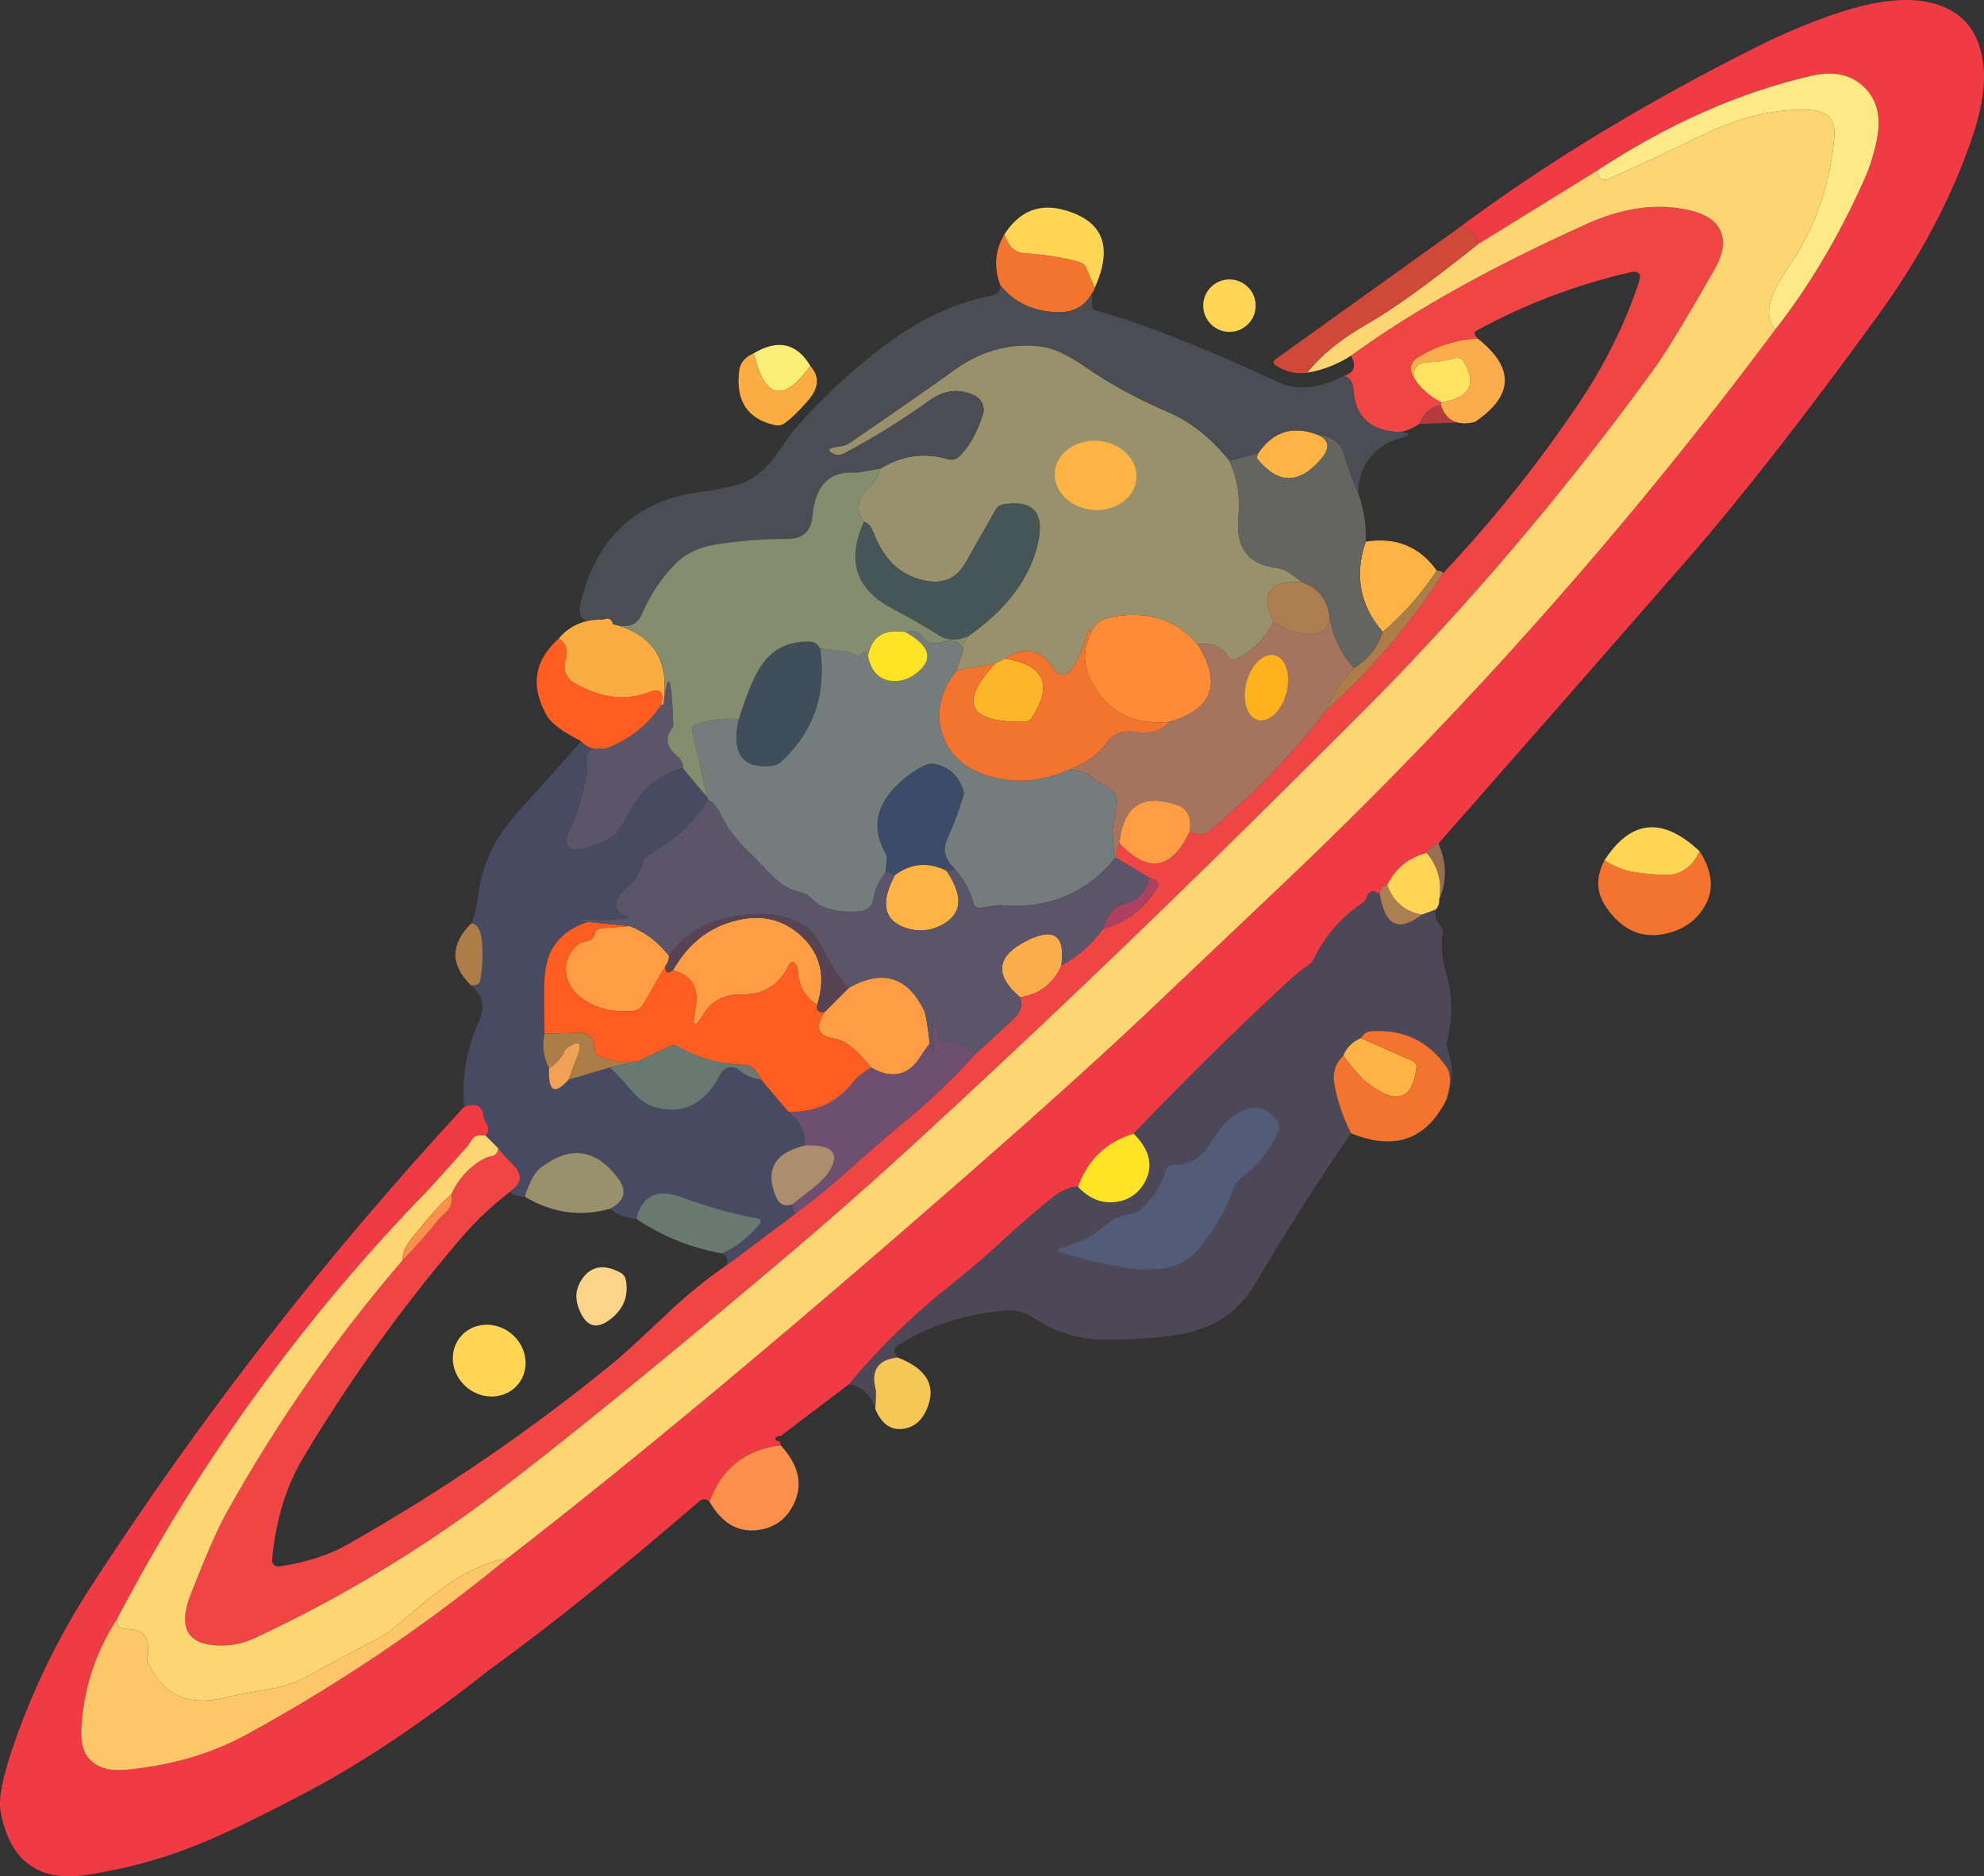 <?xml version="1.0" encoding="UTF-8" standalone="no"?><!-- Generator: Gravit.io --><svg xmlns="http://www.w3.org/2000/svg" xmlns:xlink="http://www.w3.org/1999/xlink" style="isolation:isolate" viewBox="672.003 361.513 203.476 192.435" width="203.476pt" height="192.435pt"><rect x="672.003" y="361.513" width="203.476" height="192.435" fill="#333333" stroke="none"/><defs><clipPath id="_clipPath_r9yLzwVkmMSFTI6svwXdIlhXAYK17cjS"><rect x="672.003" y="361.513" width="203.476" height="192.435"/></clipPath></defs><g clip-path="url(#_clipPath_r9yLzwVkmMSFTI6svwXdIlhXAYK17cjS)"><rect x="672.003" y="361.513" width="203.476" height="192.435" style="fill:rgb(6,6,6)" fill-opacity="0"/><g><path d=" M 819.524 448.032 Q 818.744 448.322 818.314 448.992 Q 815.554 449.702 814.274 452.282 Q 813.444 452.482 813.524 453.282 Q 812.614 452.482 812.164 453.502 C 812.131 453.778 811.928 454.04 811.594 454.242 Q 808.424 456.412 806.774 459.822 C 806.652 460.101 806.433 460.347 806.144 460.532 Q 805.184 461.162 803.254 462.972 Q 795.554 470.162 788.274 477.782 Q 784.044 479.072 782.564 483.242 Q 781.394 483.152 779.624 484.592 Q 777.024 486.722 774.554 489.012 Q 772.314 491.092 769.444 493.372 Q 763.754 497.892 759.064 503.492 L 752.084 508.772 C 751.77 508.79 751.533 508.903 751.512 509.046 C 751.49 509.189 751.69 509.323 751.994 509.372 L 752.064 509.742 Q 746.624 510.432 744.774 515.532 Q 744.504 515.272 744.174 515.282 Q 743.934 515.292 743.644 515.552 Q 731.124 526.342 722.254 532.722 Q 711.913 540.907 703.054 545.532 C 694.196 550.156 689.174 552.482 681.064 553.782 Q 673.454 555.002 672.064 547.282 Q 671.724 545.412 673.264 540.892 Q 676.254 532.062 681.334 524.232 Q 698.354 497.992 719.604 475.032 Q 721.394 474.342 721.604 475.972 Q 721.644 476.312 721.964 476.852 Q 722.284 477.382 721.814 477.992 Q 720.784 477.782 720.394 478.422 Q 720.084 478.912 720.024 478.982 Q 716.684 482.762 715.754 483.722 Q 696.714 503.332 684.024 527.532 Q 680.664 532.732 680.344 538.812 Q 680.234 540.982 681.224 541.982 Q 682.464 543.242 684.814 543.032 Q 691.834 542.392 697.234 539.442 Q 711.504 531.662 724.064 521.322 Q 743.594 506.192 771.124 482.092 Q 781.834 472.722 789.194 465.812 Q 789.984 465.062 803.714 452.042 Q 831.294 425.862 854.064 395.322 Q 859.284 388.642 863.124 380.092 Q 864.214 377.672 864.574 375.302 Q 865.004 372.472 863.454 370.732 Q 861.414 368.452 857.814 369.282 Q 846.724 371.832 835.774 379.032 L 823.564 386.572 Q 823.544 385.062 821.814 384.742 Q 834.694 375.152 851.624 366.592 Q 856.354 364.202 860.624 362.802 Q 866.464 360.882 870.154 361.822 Q 874.934 363.042 875.434 368.392 Q 875.724 371.482 874.144 375.982 Q 870.924 385.172 864.624 393.842 Q 853.434 409.272 844.984 418.972 Q 832.284 433.532 819.524 448.032 Z " fill="rgb(241,59,68)"/><path d=" M 713.314 490.742 Q 715.294 488.722 717.044 486.512 Q 717.084 486.462 717.804 485.782 Q 718.484 485.132 718.274 484.032 Q 719.404 481.522 721.804 480.262 Q 721.894 480.212 722.494 480.072 Q 723.014 479.952 723.104 479.282 Q 723.824 480.162 724.634 480.962 Q 726.154 482.482 724.314 483.742 Q 721.554 485.852 719.284 488.502 Q 710.204 499.112 703.054 511.102 Q 700.474 515.432 699.904 521.492 C 699.887 521.684 699.959 521.874 700.099 522.006 C 700.24 522.139 700.433 522.2 700.624 522.172 Q 704.704 521.562 707.474 520.012 Q 722.214 511.712 735.264 500.992 Q 736.134 500.282 740.744 495.942 Q 743.474 493.382 746.564 491.242 L 753.564 485.992 Q 756.604 483.742 759.394 481.202 Q 761.974 478.862 765.094 476.282 Q 768.824 473.192 772.064 469.572 Q 773.984 467.842 775.874 466.092 Q 777.084 464.972 776.604 463.782 Q 779.634 463.322 780.854 460.532 Q 783.414 459.142 785.104 456.782 Q 788.674 455.802 790.564 452.712 C 790.717 452.598 790.803 452.442 790.803 452.28 C 790.803 452.118 790.717 451.963 790.564 451.852 Q 790.304 451.582 789.854 451.532 L 786.524 449.532 Q 786.404 448.672 786.814 447.992 Q 791.224 452.692 794.024 446.782 Q 794.574 447.112 795.184 447.082 Q 795.654 447.052 796.194 446.602 Q 802.824 441.102 808.104 434.282 Q 815.004 428.082 820.024 420.282 Q 827.754 412.082 834.024 402.732 Q 837.904 396.942 840.084 390.482 Q 840.534 389.132 839.144 389.452 Q 830.754 391.412 823.474 395.402 C 823.363 395.443 823.28 395.529 823.25 395.633 C 823.221 395.738 823.248 395.848 823.324 395.932 L 823.564 396.242 Q 820.264 396.422 817.464 398.152 Q 816.224 398.912 817.024 400.282 Q 818.074 401.902 819.854 402.782 L 819.774 403.032 Q 818.174 403.412 817.564 404.992 Q 816.654 405.642 815.564 405.822 Q 811.114 405.692 810.814 401.532 Q 810.724 400.242 809.814 400.072 Q 811.434 399.612 810.564 397.992 Q 819.984 391.122 834.754 384.472 Q 840.324 381.962 845.224 383.062 Q 847.534 383.582 848.304 384.902 Q 849.294 386.592 847.874 389.092 Q 843.554 396.692 841.634 399.352 Q 829.174 416.552 814.454 431.772 Q 811.554 434.762 800.294 445.902 Q 783.514 462.502 766.144 478.472 Q 759.004 485.042 751.114 491.682 Q 732.584 507.292 722.754 514.722 Q 711.274 523.382 698.134 529.522 Q 696.534 530.272 694.774 530.282 Q 689.514 530.322 691.564 525.032 Q 693.834 519.192 695.204 516.722 Q 702.934 502.812 713.314 490.742 Z " fill="rgb(240,69,69)"/><path d=" M 794.814 427.572 Q 798.664 433.692 791.814 435.572 Q 786.244 436.032 783.864 431.252 Q 782.684 428.882 783.854 426.532 Q 784.314 425.102 786.064 424.782 Q 791.504 423.792 794.814 427.572 Z " fill="rgb(254,140,55)"/><path d=" M 808.354 424.782 Q 808.844 427.782 810.854 430.032 Q 808.994 431.872 808.104 434.282 Q 802.824 441.102 796.194 446.602 Q 795.654 447.052 795.184 447.082 Q 794.574 447.112 794.024 446.782 Q 794.324 444.632 792.754 444.092 Q 787.374 442.252 786.814 447.992 Q 786.404 448.672 786.524 449.532 L 786.354 449.532 Q 786.134 448.032 786.114 446.522 Q 786.104 446.472 786.514 444.232 Q 786.814 442.602 785.034 441.932 Q 784.594 441.772 784.224 441.422 Q 783.164 440.432 781.564 440.492 Q 784.314 439.382 785.404 437.822 Q 786.454 436.312 788.274 436.572 Q 790.994 436.942 791.814 435.572 Q 798.664 433.692 794.814 427.572 Q 796.994 427.282 798.014 428.902 C 798.149 429.125 798.441 429.226 798.704 429.142 Q 801.324 427.892 802.604 425.282 Q 803.994 426.322 806.064 426.532 Q 808.224 426.742 808.354 424.782 Z " fill="rgb(165,116,95)"/><path d=" M 764.814 426.322 Q 766.164 426.092 766.604 426.782 C 766.965 427.355 767.663 427.621 768.314 427.432 Q 770.524 426.782 770.774 428.282 L 770.104 430.282 Q 767.484 433.712 768.744 437.052 Q 769.834 439.962 773.224 441.042 Q 777.254 442.332 781.564 440.492 Q 783.164 440.432 784.224 441.422 Q 784.594 441.772 785.034 441.932 Q 786.814 442.602 786.514 444.232 Q 786.104 446.472 786.114 446.522 Q 786.134 448.032 786.354 449.532 Q 781.824 455.032 774.564 454.342 Q 774.514 454.332 773.604 454.472 L 772.494 454.652 C 772.118 454.611 771.844 454.376 771.864 454.112 Q 771.244 452.102 769.854 450.532 Q 769.104 449.862 768.924 448.972 Q 768.784 448.322 769.254 447.302 Q 770.134 445.362 770.734 443.332 C 770.882 443.018 770.879 442.671 770.724 442.362 Q 769.964 440.302 767.804 439.862 C 767.478 439.823 767.146 439.872 766.854 440.002 Q 764.354 441.282 763.004 443.222 Q 761.124 445.902 762.754 448.912 C 762.95 449.19 763.018 449.517 762.944 449.832 L 762.814 450.992 Q 761.814 452.212 761.564 453.782 C 761.457 454.446 760.901 454.949 760.224 454.992 Q 756.654 455.232 755.184 453.612 C 754.98 453.388 754.702 453.218 754.384 453.122 Q 752.484 452.692 751.194 451.342 Q 749.164 449.222 749.034 449.102 Q 746.974 447.242 745.874 444.972 Q 745.364 443.902 744.604 443.532 L 744.524 443.282 L 742.994 436.452 C 742.907 436.182 743.06 435.897 743.344 435.802 Q 745.484 435.072 747.774 435.282 Q 746.594 440.592 751.254 440.042 C 751.583 439.99 751.886 439.847 752.124 439.632 Q 757.124 434.972 756.104 428.032 L 758.754 428.322 Q 759.094 428.352 759.644 428.652 Q 760.174 428.922 760.564 428.402 Q 760.704 428.212 760.794 428.472 Q 760.864 428.652 761.024 428.782 Q 761.494 431.162 763.464 431.352 Q 764.974 431.502 766.264 430.332 Q 768.504 428.322 764.814 426.322 Z " fill="rgb(117,124,124)"/><path d=" M 731.604 437.532 Q 732.544 438.562 734.064 438.322 Q 732.114 438.042 732.164 439.292 Q 732.214 440.652 732.194 440.782 Q 731.584 444.202 730.444 446.712 Q 729.344 449.102 731.904 448.502 Q 733.954 448.012 735.154 447.022 Q 735.494 446.742 736.954 444.152 Q 738.584 441.282 742.024 440.282 L 744.524 443.282 L 744.604 443.532 Q 742.394 447.182 738.574 449.122 C 738.287 449.271 738.083 449.53 738.014 449.832 Q 737.554 451.492 736.274 452.602 Q 735.424 453.342 735.264 453.832 Q 734.864 455.052 736.264 455.482 Q 736.694 455.612 736.254 455.682 Q 734.804 455.912 733.314 455.862 Q 730.194 455.742 732.314 456.072 Q 729.704 456.872 728.544 459.002 Q 727.804 460.352 727.804 463.192 Q 727.804 465.362 727.854 467.532 Q 727.444 469.422 728.314 471.072 Q 728.154 474.672 730.314 472.242 L 734.564 470.992 Q 735.674 472.072 736.674 473.262 Q 737.844 474.672 739.064 475.032 Q 743.514 476.362 745.934 471.622 C 746.099 471.301 746.402 471.071 746.758 470.997 C 747.113 470.923 747.483 471.013 747.764 471.242 Q 748.834 472.132 750.064 472.242 L 752.854 475.532 Q 754.584 476.852 754.564 478.992 Q 749.864 480.122 751.574 484.242 Q 752.084 485.452 753.274 485.032 Q 753.254 485.582 753.564 485.992 L 746.564 491.242 Q 746.764 490.372 746.064 490.072 Q 748.384 488.992 749.944 486.992 C 750.017 486.909 750.037 486.794 749.997 486.693 C 749.958 486.591 749.865 486.518 749.754 486.502 Q 745.854 485.742 742.124 484.372 Q 740.274 483.692 739.304 483.992 Q 737.694 484.482 737.274 486.532 Q 735.754 486.452 734.564 485.492 Q 736.884 484.282 735.324 482.262 Q 731.894 477.802 727.374 481.342 Q 726.554 481.992 725.814 484.242 Q 724.964 484.312 724.314 483.742 Q 726.154 482.482 724.634 480.962 Q 723.824 480.162 723.104 479.282 L 721.814 477.992 Q 722.284 477.382 721.964 476.852 Q 721.644 476.312 721.604 475.972 Q 721.394 474.342 719.604 475.032 Q 719.224 470.512 721.054 466.412 Q 721.604 465.162 721.474 464.432 Q 721.264 463.362 720.314 462.572 Q 721.164 462.592 721.254 462.082 Q 721.454 461.032 721.484 459.952 Q 721.604 456.162 720.314 456.242 Q 720.804 455.262 721.124 452.842 Q 721.444 450.452 722.774 447.992 Q 723.654 446.372 725.844 443.982 Q 728.764 440.792 731.604 437.532 Z " fill="rgb(71,74,96)"/><path d=" M 769.854 450.532 Q 769.584 450.902 769.064 450.822 Q 766.244 449.432 763.774 451.282 Q 763.344 450.962 762.814 450.992 L 762.944 449.832 C 763.018 449.517 762.95 449.19 762.754 448.912 Q 761.124 445.902 763.004 443.222 Q 764.354 441.282 766.854 440.002 C 767.146 439.872 767.478 439.823 767.804 439.862 Q 769.964 440.302 770.724 442.362 C 770.879 442.671 770.882 443.018 770.734 443.332 Q 770.134 445.362 769.254 447.302 Q 768.784 448.322 768.924 448.972 Q 769.104 449.862 769.854 450.532 Z " fill="rgb(60,75,103)"/><path d=" M 854.064 395.322 Q 831.294 425.862 803.714 452.042 Q 789.984 465.062 789.194 465.812 Q 781.834 472.722 771.124 482.092 Q 743.594 506.192 724.064 521.322 Q 720.204 522.032 716.004 525.472 Q 714.284 526.872 713.294 527.742 Q 711.754 529.082 710.424 529.762 Q 707.044 531.482 703.744 533.332 Q 701.824 534.412 699.494 534.772 Q 697.224 535.122 694.984 535.652 Q 689.554 536.952 687.274 532.242 C 687.071 531.949 687.028 531.609 687.154 531.292 Q 687.554 528.592 685.004 528.592 Q 683.824 528.592 684.024 527.532 Q 696.714 503.332 715.754 483.722 Q 716.684 482.762 720.024 478.982 Q 720.084 478.912 720.394 478.422 Q 720.784 477.782 721.814 477.992 L 723.104 479.282 Q 723.014 479.952 722.494 480.072 Q 721.894 480.212 721.804 480.262 Q 719.404 481.522 718.274 484.032 Q 716.954 485.102 714.254 488.472 Q 713.204 489.782 713.314 490.742 Q 702.934 502.812 695.204 516.722 Q 693.834 519.192 691.564 525.032 Q 689.514 530.322 694.774 530.282 Q 696.534 530.272 698.134 529.522 Q 711.274 523.382 722.754 514.722 Q 732.584 507.292 751.114 491.682 Q 759.004 485.042 766.144 478.472 Q 783.514 462.502 800.294 445.902 Q 811.554 434.762 814.454 431.772 Q 829.174 416.552 841.634 399.352 Q 843.554 396.692 847.874 389.092 Q 849.294 386.592 848.304 384.902 Q 847.534 383.582 845.224 383.062 Q 840.324 381.962 834.754 384.472 Q 819.984 391.122 810.564 397.992 Q 808.484 399.332 806.064 399.742 Q 808.204 397.022 812.254 394.722 Q 816.104 392.532 823.564 386.572 L 835.774 379.032 Q 836.064 380.272 837.084 379.822 Q 841.914 377.642 846.684 375.332 Q 852.394 372.552 857.624 372.792 Q 860.384 372.922 860.124 375.662 Q 859.434 383.002 855.624 388.592 Q 853.824 391.242 853.504 392.722 Q 853.184 394.172 854.064 395.322 Z " fill="rgb(253,214,115)"/><path d=" M 813.524 453.282 Q 814.324 458.072 817.814 455.322 L 819.274 454.782 Q 819.064 455.742 819.694 456.442 C 819.934 456.664 820.031 456.975 819.954 457.272 Q 819.624 459.042 820.314 461.282 Q 821.284 464.452 820.424 468.302 C 820.329 468.616 820.353 468.948 820.494 469.252 Q 821.384 471.772 820.354 474.282 Q 821.054 471.952 820.374 470.972 Q 817.574 466.922 812.564 467.282 Q 812.014 467.322 811.564 467.992 Q 810.294 468.522 809.774 469.782 Q 808.524 470.992 808.864 472.772 Q 809.354 475.372 810.564 477.742 Q 805.364 485.292 800.724 493.202 Q 799.334 495.572 797.004 496.972 Q 794.744 498.322 790.764 498.662 Q 786.544 499.032 784.364 498.862 Q 780.804 498.592 777.894 496.612 C 777.114 496.085 776.176 495.838 775.234 495.912 Q 768.824 496.432 764.064 499.532 Q 763.434 499.942 764.064 500.742 Q 761.044 501.062 761.814 504.032 Q 761.894 504.342 761.774 506.032 Q 761.154 503.842 759.064 503.492 Q 763.754 497.892 769.444 493.372 Q 772.314 491.092 774.554 489.012 Q 777.024 486.722 779.624 484.592 Q 781.394 483.152 782.564 483.242 Q 784.284 485.062 786.424 484.792 Q 788.444 484.542 789.434 482.712 Q 790.754 480.272 788.274 477.782 Q 795.554 470.162 803.254 462.972 Q 805.184 461.162 806.144 460.532 C 806.433 460.347 806.652 460.101 806.774 459.822 Q 808.424 456.412 811.594 454.242 C 811.928 454.04 812.131 453.778 812.164 453.502 Q 812.614 452.482 813.524 453.282 Z " fill="rgb(77,72,87)"/><path d=" M 755.104 399.032 Q 750.974 404.782 749.314 397.742 Q 753.024 395.542 755.104 399.032 Z " fill="rgb(249,238,119)"/><path d=" M 764.814 426.322 Q 768.504 428.322 766.264 430.332 Q 764.974 431.502 763.464 431.352 Q 761.494 431.162 761.024 428.782 Q 761.564 425.812 764.814 426.322 Z " fill="rgb(255,227,39)"/><path d=" M 788.274 477.782 Q 790.754 480.272 789.434 482.712 Q 788.444 484.542 786.424 484.792 Q 784.284 485.062 782.564 483.242 Q 784.044 479.072 788.274 477.782 Z " fill="rgb(255,227,39)"/><path d=" M 807.064 406.072 Q 808.944 406.852 807.544 408.522 Q 804.204 412.512 801.014 408.642 C 800.895 408.529 800.875 408.371 800.964 408.242 L 801.024 408.032 Q 803.294 404.662 807.064 406.072 Z " fill="rgb(254,180,68)"/><path d=" M 812.064 417.072 Q 816.694 416.322 819.354 420.032 Q 817.034 423.572 813.814 426.322 Q 810.314 422.262 812.064 417.072 Z " fill="rgb(254,180,68)"/><path d=" M 769.064 450.822 Q 771.634 454.552 768.834 456.242 Q 766.864 457.422 764.704 456.612 Q 761.574 455.422 763.774 451.282 Q 766.244 449.432 769.064 450.822 Z " fill="rgb(254,180,68)"/><path d=" M 811.564 467.992 L 816.874 470.322 C 817.164 470.447 817.325 470.739 817.264 471.032 Q 816.674 476.002 812.254 472.592 Q 811.314 471.872 809.774 469.782 Q 810.294 468.522 811.564 467.992 Z " fill="rgb(254,180,68)"/><path d=" M 794.024 446.782 Q 791.224 452.692 786.814 447.992 Q 787.374 442.252 792.754 444.092 Q 794.324 444.632 794.024 446.782 Z " fill="rgb(255,157,68)"/><path d=" M 755.814 464.572 Q 753.934 463.372 753.824 461.112 Q 753.804 460.712 753.664 460.492 Q 753.264 459.842 752.874 460.592 Q 751.344 463.572 748.124 463.502 Q 745.454 463.442 744.204 465.462 Q 742.744 467.832 743.304 465.102 Q 743.974 461.792 741.024 461.032 Q 743.074 457.422 746.504 456.222 Q 750.924 454.662 754.004 457.342 Q 757.204 460.132 755.814 464.572 Z " fill="rgb(255,157,68)"/><path d=" M 736.564 456.492 Q 738.984 457.432 740.604 459.532 Q 740.634 460.092 740.274 460.532 L 738.004 464.482 C 737.835 464.831 737.466 465.095 737.014 465.192 Q 733.974 465.492 731.784 463.972 Q 730.374 462.982 730.094 461.542 Q 729.754 459.772 731.244 458.412 C 731.37 458.263 731.691 458.138 732.124 458.072 Q 732.774 457.952 733.014 457.332 C 732.945 457.074 733.196 456.819 733.614 456.722 L 736.564 456.492 Z " fill="rgb(255,157,68)"/><path d=" M 767.354 468.532 Q 766.844 469.192 766.444 469.832 Q 764.574 472.852 761.314 470.992 Q 759.184 468.252 757.564 468.032 Q 755.024 467.682 756.564 465.322 L 759.064 462.822 Q 764.194 459.942 766.754 465.092 Q 767.014 465.622 767.354 468.532 Z " fill="rgb(255,157,68)"/><path d=" M 819.774 403.032 Q 820.544 405.442 823.274 404.782 L 817.564 404.992 Q 818.174 403.412 819.774 403.032 Z " fill="rgb(179,59,60)"/><path d=" M 764.064 500.742 Q 768.624 502.492 767.024 506.112 Q 766.304 507.742 764.794 508.032 Q 762.774 508.412 761.774 506.032 Q 761.894 504.342 761.814 504.032 Q 761.044 501.062 764.064 500.742 Z " fill="rgb(245,199,86)"/><path d=" M 823.564 396.242 Q 829.244 400.752 823.274 404.782 Q 820.544 405.442 819.774 403.032 L 819.854 402.782 Q 824.284 401.962 822.034 398.502 C 821.87 398.275 821.569 398.171 821.284 398.242 Q 819.924 398.632 818.504 398.662 Q 816.854 398.692 817.024 400.282 Q 816.224 398.912 817.464 398.152 Q 820.264 396.422 823.564 396.242 Z " fill="rgb(251,173,76)"/><path d=" M 780.854 460.532 Q 779.634 463.322 776.604 463.782 Q 772.634 460.372 777.274 458.012 Q 781.494 455.872 780.854 460.532 Z " fill="rgb(251,173,76)"/><path d=" M 821.814 384.742 Q 823.544 385.062 823.564 386.572 Q 816.104 392.532 812.254 394.722 Q 808.204 397.022 806.064 399.742 Q 804.404 400.002 802.804 398.972 C 802.698 398.911 802.632 398.801 802.628 398.682 C 802.624 398.562 802.683 398.449 802.784 398.382 L 821.814 384.742 Z " fill="rgb(207,72,56)"/><path d=" M 798.104 408.782 Q 799.324 411.532 799.014 414.532 Q 798.534 419.292 803.064 419.782 Q 803.894 419.872 805.564 421.242 Q 800.514 420.882 802.604 425.282 Q 801.324 427.892 798.704 429.142 C 798.441 429.226 798.149 429.125 798.014 428.902 Q 796.994 427.282 794.814 427.572 Q 791.504 423.792 786.064 424.782 Q 784.314 425.102 783.854 426.532 Q 783.724 425.612 783.474 426.622 Q 782.994 428.642 781.804 430.292 C 781.609 430.566 781.289 430.724 780.953 430.712 C 780.617 430.7 780.309 430.519 780.134 430.232 Q 778.174 427.042 775.064 429.072 L 774.064 429.572 L 770.104 430.282 L 770.774 428.282 Q 770.734 427.432 771.274 426.782 Q 776.824 422.892 778.254 417.972 Q 779.864 412.442 774.864 413.252 C 774.546 413.312 774.274 413.507 774.124 413.782 L 771.014 419.252 Q 769.734 421.492 767.224 421.122 Q 763.284 420.542 761.624 416.222 Q 761.224 415.182 760.604 415.032 Q 759.354 413.132 760.964 411.672 Q 761.904 410.812 762.314 409.572 Q 765.584 407.522 769.344 408.632 C 769.644 408.702 769.965 408.642 770.204 408.472 Q 771.774 407.132 772.794 404.092 C 773.069 403.293 772.694 402.417 771.924 402.062 Q 769.584 400.962 767.354 402.572 Q 763.114 405.622 758.504 408.052 C 758.219 408.192 757.884 408.211 757.584 408.102 Q 756.214 407.512 758.264 407.272 Q 758.764 407.212 759.144 406.942 Q 767.684 401.072 769.504 399.722 Q 773.904 396.432 778.774 397.042 Q 780.634 397.272 783.294 399.132 Q 786.994 401.702 791.814 403.782 Q 795.304 405.282 798.104 408.782 Z " fill="rgb(153,144,108)"/><path d=" M 734.564 485.492 Q 729.964 486.752 725.814 484.242 Q 726.554 481.992 727.374 481.342 Q 731.894 477.802 735.324 482.262 Q 736.884 484.282 734.564 485.492 Z " fill="rgb(153,144,108)"/><path d=" M 730.314 472.242 Q 728.154 474.672 728.314 471.072 Q 729.284 470.442 729.844 469.472 C 729.89 469.203 730.121 468.95 730.494 468.762 Q 731.954 467.912 731.264 469.762 Q 730.794 471.002 730.314 472.242 Z " fill="rgb(240,161,86)"/><path d=" M 759.064 462.822 L 756.564 465.322 Q 755.624 465.462 755.814 464.572 Q 757.204 460.132 754.004 457.342 Q 750.924 454.662 746.504 456.222 Q 743.074 457.422 741.024 461.032 Q 740.144 461.672 740.274 460.532 Q 740.634 460.092 740.604 459.532 Q 743.304 455.662 749.064 455.282 Q 752.604 455.042 754.774 456.642 Q 755.614 457.252 756.864 459.702 Q 757.724 461.412 759.064 462.822 Z " fill="rgb(87,67,82)"/><path d=" M 775.064 429.072 Q 781.104 430.002 777.844 435.112 C 777.674 435.371 777.382 435.532 777.064 435.542 Q 768.414 435.672 774.064 429.572 L 775.064 429.072 Z " fill="rgb(252,181,41)"/><path d=" M 772.064 469.572 Q 768.824 473.192 765.094 476.282 Q 761.974 478.862 759.394 481.202 Q 756.604 483.742 753.564 485.992 Q 753.254 485.582 753.274 485.032 Q 754.384 484.172 755.474 483.302 Q 756.754 482.272 757.224 481.362 Q 758.544 478.812 754.564 478.992 Q 754.584 476.852 752.854 475.532 Q 757.094 475.672 759.624 472.342 Q 760.024 471.822 761.314 470.992 Q 764.574 472.852 766.444 469.832 Q 766.844 469.192 767.354 468.532 Q 767.834 470.422 767.744 468.532 Q 767.484 462.882 768.324 468.072 C 768.345 468.231 768.484 468.348 768.644 468.342 Q 770.554 468.322 772.064 469.572 Z " fill="rgb(111,79,112)"/><path d=" M 724.064 521.322 Q 711.504 531.662 697.234 539.442 Q 691.834 542.392 684.814 543.032 Q 682.464 543.242 681.224 541.982 Q 680.234 540.982 680.344 538.812 Q 680.664 532.732 684.024 527.532 Q 683.824 528.592 685.004 528.592 Q 687.554 528.592 687.154 531.292 C 687.028 531.609 687.071 531.949 687.274 532.242 Q 689.554 536.952 694.984 535.652 Q 697.224 535.122 699.494 534.772 Q 701.824 534.412 703.744 533.332 Q 707.044 531.482 710.424 529.762 Q 711.754 529.082 713.294 527.742 Q 714.284 526.872 716.004 525.472 Q 720.204 522.032 724.064 521.322 Z " fill="rgb(253,198,105)"/><path d=" M 775.024 385.532 Q 775.624 387.372 777.004 387.472 Q 780.694 387.742 782.784 388.422 C 783.083 388.524 783.323 388.75 783.444 389.042 L 784.274 391.032 Q 784.234 391.292 784.024 391.532 Q 782.914 393.652 780.314 393.532 Q 776.664 393.362 774.604 390.782 Q 773.554 388.002 775.024 385.532 Z " fill="rgb(243,116,46)"/><path d=" M 783.854 426.532 Q 782.684 428.882 783.864 431.252 Q 786.244 436.032 791.814 435.572 Q 790.994 436.942 788.274 436.572 Q 786.454 436.312 785.404 437.822 Q 784.314 439.382 781.564 440.492 Q 777.254 442.332 773.224 441.042 Q 769.834 439.962 768.744 437.052 Q 767.484 433.712 770.104 430.282 L 774.064 429.572 Q 768.414 435.672 777.064 435.542 C 777.382 435.532 777.674 435.371 777.844 435.112 Q 781.104 430.002 775.064 429.072 Q 778.174 427.042 780.134 430.232 C 780.309 430.519 780.617 430.7 780.953 430.712 C 781.289 430.724 781.609 430.566 781.804 430.292 Q 782.994 428.642 783.474 426.622 Q 783.724 425.612 783.854 426.532 Z " fill="rgb(243,116,46)"/><path d=" M 846.314 448.822 Q 848.364 452.012 846.764 454.582 Q 845.384 456.812 842.574 457.322 Q 839.094 457.962 836.754 454.592 Q 835.184 452.342 836.564 449.742 Q 838.114 450.772 839.854 450.992 Q 842.174 451.302 843.274 451.212 Q 845.274 451.032 846.314 448.822 Z " fill="rgb(243,116,46)"/><path d=" M 820.354 474.282 Q 817.254 480.482 810.564 477.742 Q 809.354 475.372 808.864 472.772 Q 808.524 470.992 809.774 469.782 Q 811.314 471.872 812.254 472.592 Q 816.674 476.002 817.264 471.032 C 817.325 470.739 817.164 470.447 816.874 470.322 L 811.564 467.992 Q 812.014 467.322 812.564 467.282 Q 817.574 466.922 820.374 470.972 Q 821.054 471.952 820.354 474.282 Z " fill="rgb(243,116,46)"/><path d=" M 819.524 448.032 Q 820.814 450.932 819.604 453.782 Q 820.054 451.002 818.314 448.992 Q 818.744 448.322 819.524 448.032 Z " fill="rgb(151,112,83)"/><path d=" M 789.854 451.532 Q 790.304 451.582 790.564 451.852 C 790.717 451.963 790.803 452.118 790.803 452.28 C 790.803 452.442 790.717 452.598 790.564 452.712 Q 788.674 455.802 785.104 456.782 Q 785.474 455.502 786.434 454.602 C 786.639 454.425 786.943 454.285 787.304 454.202 Q 789.394 453.762 789.854 451.532 Z " fill="rgb(174,64,97)"/><path d=" M 729.314 426.992 Q 730.474 427.722 729.994 429.262 C 729.715 430.135 730.086 431.084 730.884 431.542 Q 734.994 433.912 738.674 432.462 Q 740.254 431.832 739.854 433.782 Q 737.724 436.982 734.064 438.322 Q 732.544 438.562 731.604 437.532 Q 728.774 436.092 728.124 434.972 Q 725.484 430.432 729.314 426.992 Z " fill="rgb(255,93,34)"/><path d=" M 732.314 456.072 L 736.564 456.492 L 733.614 456.722 C 733.196 456.819 732.945 457.074 733.014 457.332 Q 732.774 457.952 732.124 458.072 C 731.691 458.138 731.37 458.263 731.244 458.412 Q 729.754 459.772 730.094 461.542 Q 730.374 462.982 731.784 463.972 Q 733.974 465.492 737.014 465.192 C 737.466 465.095 737.835 464.831 738.004 464.482 L 740.274 460.532 Q 740.144 461.672 741.024 461.032 Q 743.974 461.792 743.304 465.102 Q 742.744 467.832 744.204 465.462 Q 745.454 463.442 748.124 463.502 Q 751.344 463.572 752.874 460.592 Q 753.264 459.842 753.664 460.492 Q 753.804 460.712 753.824 461.112 Q 753.934 463.372 755.814 464.572 Q 755.624 465.462 756.564 465.322 Q 755.024 467.682 757.564 468.032 Q 759.184 468.252 761.314 470.992 Q 760.024 471.822 759.624 472.342 Q 757.094 475.672 752.854 475.532 L 750.064 472.242 Q 749.344 470.732 748.374 470.722 Q 744.704 470.682 741.554 468.852 C 741.288 468.698 740.961 468.687 740.684 468.822 L 737.564 470.322 Q 735.224 470.762 733.304 469.722 C 732.984 469.561 732.837 469.252 732.944 468.962 Q 733.034 467.332 731.054 467.442 Q 729.464 467.532 727.854 467.532 Q 727.804 465.362 727.804 463.192 Q 727.804 460.352 728.544 459.002 Q 729.704 456.872 732.314 456.072 Z " fill="rgb(255,93,34)"/><path d=" M 805.564 421.242 Q 808.054 422.122 808.354 424.782 Q 808.224 426.742 806.064 426.532 Q 803.994 426.322 802.604 425.282 Q 800.514 420.882 805.564 421.242 Z " fill="rgb(173,127,80)"/><path d=" M 814.274 452.282 Q 815.184 454.812 817.814 455.322 Q 814.324 458.072 813.524 453.282 Q 813.444 452.482 814.274 452.282 Z " fill="rgb(173,127,80)"/><path d=" M 819.354 420.032 Q 819.734 420.022 820.024 420.282 Q 815.004 428.082 808.104 434.282 Q 808.994 431.872 810.854 430.032 Q 813.004 428.752 813.814 426.322 Q 817.034 423.572 819.354 420.032 Z " fill="rgb(173,125,72)"/><path d=" M 720.314 456.242 Q 721.604 456.162 721.484 459.952 Q 721.454 461.032 721.254 462.082 Q 721.164 462.592 720.314 462.572 Q 717.104 459.462 720.314 456.242 Z " fill="rgb(173,125,72)"/><path d=" M 727.854 467.532 Q 729.464 467.532 731.054 467.442 Q 733.034 467.332 732.944 468.962 C 732.837 469.252 732.984 469.561 733.304 469.722 Q 735.224 470.762 737.564 470.322 L 734.564 470.992 L 730.314 472.242 Q 730.794 471.002 731.264 469.762 Q 731.954 467.912 730.494 468.762 C 730.121 468.95 729.89 469.203 729.844 469.472 Q 729.284 470.442 728.314 471.072 Q 727.444 469.422 727.854 467.532 Z " fill="rgb(173,125,72)"/><path d=" M 742.024 440.282 Q 738.584 441.282 736.954 444.152 Q 735.494 446.742 735.154 447.022 Q 733.954 448.012 731.904 448.502 Q 729.344 449.102 730.444 446.712 Q 731.584 444.202 732.194 440.782 Q 732.214 440.652 732.164 439.292 Q 732.114 438.042 734.064 438.322 Q 737.724 436.982 739.854 433.782 L 740.024 433.782 Q 740.794 428.182 741.054 435.772 C 741.068 435.936 741.018 436.099 740.914 436.232 Q 739.844 437.672 741.374 438.972 Q 742.154 439.632 742.024 440.282 Z " fill="rgb(90,85,105)"/><path d=" M 744.604 443.532 Q 745.364 443.902 745.874 444.972 Q 746.974 447.242 749.034 449.102 Q 749.164 449.222 751.194 451.342 Q 752.484 452.692 754.384 453.122 C 754.702 453.218 754.98 453.388 755.184 453.612 Q 756.654 455.232 760.224 454.992 C 760.901 454.949 761.457 454.446 761.564 453.782 Q 761.814 452.212 762.814 450.992 Q 763.344 450.962 763.774 451.282 Q 761.574 455.422 764.704 456.612 Q 766.864 457.422 768.834 456.242 Q 771.634 454.552 769.064 450.822 Q 769.584 450.902 769.854 450.532 Q 771.244 452.102 771.864 454.112 C 771.844 454.376 772.118 454.611 772.494 454.652 L 773.604 454.472 Q 774.514 454.332 774.564 454.342 Q 781.824 455.032 786.354 449.532 L 786.524 449.532 L 789.854 451.532 Q 789.394 453.762 787.304 454.202 C 786.943 454.285 786.639 454.425 786.434 454.602 Q 785.474 455.502 785.104 456.782 Q 783.414 459.142 780.854 460.532 Q 781.494 455.872 777.274 458.012 Q 772.634 460.372 776.604 463.782 Q 777.084 464.972 775.874 466.092 Q 773.984 467.842 772.064 469.572 Q 770.554 468.322 768.644 468.342 C 768.484 468.348 768.345 468.231 768.324 468.072 Q 767.484 462.882 767.744 468.532 Q 767.834 470.422 767.354 468.532 Q 767.014 465.622 766.754 465.092 Q 764.194 459.942 759.064 462.822 Q 757.724 461.412 756.864 459.702 Q 755.614 457.252 754.774 456.642 Q 752.604 455.042 749.064 455.282 Q 743.304 455.662 740.604 459.532 Q 738.984 457.432 736.564 456.492 L 732.314 456.072 Q 730.194 455.742 733.314 455.862 Q 734.804 455.912 736.254 455.682 Q 736.694 455.612 736.264 455.482 Q 734.864 455.052 735.264 453.832 Q 735.424 453.342 736.274 452.602 Q 737.554 451.492 738.014 449.832 C 738.083 449.53 738.287 449.271 738.574 449.122 Q 742.394 447.182 744.604 443.532 Z " fill="rgb(90,85,105)"/><path d=" M 819.854 402.782 Q 818.074 401.902 817.024 400.282 Q 816.854 398.692 818.504 398.662 Q 819.924 398.632 821.284 398.242 C 821.569 398.171 821.87 398.275 822.034 398.502 Q 824.284 401.962 819.854 402.782 Z " fill="rgb(254,227,97)"/><path d=" M 718.274 484.032 Q 718.484 485.132 717.804 485.782 Q 717.084 486.462 717.044 486.512 Q 715.294 488.722 713.314 490.742 Q 713.204 489.782 714.254 488.472 Q 716.954 485.102 718.274 484.032 Z " fill="rgb(251,143,76)"/><path d=" M 752.064 509.742 Q 754.824 512.742 753.454 515.682 Q 752.294 518.172 749.604 518.452 Q 746.634 518.772 744.774 515.532 Q 746.624 510.432 752.064 509.742 Z " fill="rgb(251,143,76)"/><path d=" M 750.064 472.242 Q 748.834 472.132 747.764 471.242 C 747.483 471.013 747.113 470.923 746.758 470.997 C 746.402 471.071 746.099 471.301 745.934 471.622 Q 743.514 476.362 739.064 475.032 Q 737.844 474.672 736.674 473.262 Q 735.674 472.072 734.564 470.992 L 737.564 470.322 L 740.684 468.822 C 740.961 468.687 741.288 468.698 741.554 468.852 Q 744.704 470.682 748.374 470.722 Q 749.344 470.732 750.064 472.242 Z " fill="rgb(105,121,113)"/><path d=" M 746.064 490.072 Q 741.274 489.212 737.274 486.532 Q 737.694 484.482 739.304 483.992 Q 740.274 483.692 742.124 484.372 Q 745.854 485.742 749.754 486.502 C 749.865 486.518 749.958 486.591 749.997 486.693 C 750.037 486.794 750.017 486.909 749.944 486.992 Q 748.384 488.992 746.064 490.072 Z " fill="rgb(105,121,113)"/><path d=" M 774.604 390.782 Q 776.664 393.362 780.314 393.532 Q 782.914 393.652 784.024 391.532 L 783.974 392.792 C 783.936 393.075 784.178 393.338 784.544 393.412 Q 791.624 395.362 803.124 400.722 Q 805.984 402.052 809.814 400.072 Q 810.724 400.242 810.814 401.532 Q 811.114 405.692 815.564 405.822 Q 817.234 406.002 815.824 406.392 Q 811.524 407.572 811.274 412.032 Q 810.394 410.082 809.814 408.032 Q 809.334 406.362 807.064 406.072 Q 803.294 404.662 801.024 408.032 L 798.104 408.782 Q 795.304 405.282 791.814 403.782 Q 786.994 401.702 783.294 399.132 Q 780.634 397.272 778.774 397.042 Q 773.904 396.432 769.504 399.722 Q 767.684 401.072 759.144 406.942 Q 758.764 407.212 758.264 407.272 Q 756.214 407.512 757.584 408.102 C 757.884 408.211 758.219 408.192 758.504 408.052 Q 763.114 405.622 767.354 402.572 Q 769.584 400.962 771.924 402.062 C 772.694 402.417 773.069 403.293 772.794 404.092 Q 771.774 407.132 770.204 408.472 C 769.965 408.642 769.644 408.702 769.344 408.632 Q 765.584 407.522 762.314 409.572 L 760.784 409.842 Q 759.964 409.992 759.814 409.982 Q 755.734 409.692 755.324 414.452 Q 755.124 416.782 752.774 416.782 Q 749.084 416.782 745.454 417.342 Q 742.814 417.762 741.234 419.372 Q 739.144 421.492 737.814 424.532 Q 737.074 426.222 734.854 425.532 Q 734.714 424.722 733.814 425.072 Q 730.944 425.812 731.564 423.282 Q 733.994 413.332 743.714 411.982 Q 747.624 411.442 748.724 410.812 Q 750.404 409.862 751.534 408.262 Q 753.384 405.652 753.444 405.592 Q 757.514 400.922 762.444 397.142 Q 767.824 393.022 773.624 391.842 Q 774.664 391.632 774.604 390.782 Z " fill="rgb(76,77,84)"/><path d=" M 753.274 485.032 Q 752.084 485.452 751.574 484.242 Q 749.864 480.122 754.564 478.992 Q 758.544 478.812 757.224 481.362 Q 756.754 482.272 755.474 483.302 Q 754.384 484.172 753.274 485.032 Z " fill="rgb(172,142,111)"/><path d=" M 771.274 426.782 Q 769.564 427.472 768.374 426.722 Q 766.044 425.242 763.594 423.972 Q 757.884 421.012 760.604 415.032 Q 761.224 415.182 761.624 416.222 Q 763.284 420.542 767.224 421.122 Q 769.734 421.492 771.014 419.252 L 774.124 413.782 C 774.274 413.507 774.546 413.312 774.864 413.252 Q 779.864 412.442 778.254 417.972 Q 776.824 422.892 771.274 426.782 Z " fill="rgb(70,85,85)"/><path d=" M 807.064 406.072 Q 809.334 406.362 809.814 408.032 Q 810.394 410.082 811.274 412.032 Q 812.164 414.442 812.064 417.072 Q 810.314 422.262 813.814 426.322 Q 813.004 428.752 810.854 430.032 Q 808.844 427.782 808.354 424.782 Q 808.054 422.122 805.564 421.242 Q 803.894 419.872 803.064 419.782 Q 798.534 419.292 799.014 414.532 Q 799.324 411.532 798.104 408.782 L 801.024 408.032 L 800.964 408.242 C 800.875 408.371 800.895 408.529 801.014 408.642 Q 804.204 412.512 807.544 408.522 Q 808.944 406.852 807.064 406.072 Z " fill="rgb(100,100,96)"/><path d=" M 756.104 428.032 Q 757.124 434.972 752.124 439.632 C 751.886 439.847 751.583 439.99 751.254 440.042 Q 746.594 440.592 747.774 435.282 Q 748.894 431.712 749.874 430.092 Q 751.634 427.202 755.064 427.322 Q 755.784 427.342 756.104 428.032 Z " fill="rgb(63,78,90)"/><path d=" M 749.314 397.742 Q 750.974 404.782 755.104 399.032 Q 756.564 400.662 754.874 402.592 Q 753.414 404.272 752.434 404.952 C 752.166 405.127 751.833 405.189 751.514 405.122 Q 747.244 404.192 747.814 399.532 Q 747.964 398.322 749.314 397.742 Z " fill="rgb(252,173,66)"/><path d=" M 733.814 425.072 Q 734.714 424.722 734.854 425.532 Q 741.084 427.052 740.024 433.782 L 739.854 433.782 Q 740.254 431.832 738.674 432.462 Q 734.994 433.912 730.884 431.542 C 730.086 431.084 729.715 430.135 729.994 429.262 Q 730.474 427.722 729.314 426.992 Q 731.024 424.982 733.814 425.072 Z " fill="rgb(252,173,66)"/><path d=" M 784.274 391.032 L 783.444 389.042 C 783.323 388.75 783.083 388.524 782.784 388.422 Q 780.694 387.742 777.004 387.472 Q 775.624 387.372 775.024 385.532 Q 777.304 382.022 781.064 383.032 Q 787.164 384.662 784.274 391.032 Z " fill="rgb(254,213,85)"/><circle vector-effect="non-scaling-stroke" cx="798.094" cy="392.862" r="2.69" fill="rgb(254,213,85)"/><path d=" M 846.314 448.822 Q 845.274 451.032 843.274 451.212 Q 842.174 451.302 839.854 450.992 Q 838.114 450.772 836.564 449.742 Q 840.624 443.472 846.314 448.822 Z " fill="rgb(254,213,85)"/><path d=" M 818.314 448.992 Q 820.054 451.002 819.604 453.782 Q 819.634 454.342 819.274 454.782 L 817.814 455.322 Q 815.184 454.812 814.274 452.282 Q 815.554 449.702 818.314 448.992 Z " fill="rgb(254,213,85)"/><path d=" M 762.314 409.572 Q 761.904 410.812 760.964 411.672 Q 759.354 413.132 760.604 415.032 Q 757.884 421.012 763.594 423.972 Q 766.044 425.242 768.374 426.722 Q 769.564 427.472 771.274 426.782 Q 770.734 427.432 770.774 428.282 Q 770.524 426.782 768.314 427.432 C 767.663 427.621 766.965 427.355 766.604 426.782 Q 766.164 426.092 764.814 426.322 Q 761.564 425.812 761.024 428.782 Q 760.864 428.652 760.794 428.472 Q 760.704 428.212 760.564 428.402 Q 760.174 428.922 759.644 428.652 Q 759.094 428.352 758.754 428.322 L 756.104 428.032 Q 755.784 427.342 755.064 427.322 Q 751.634 427.202 749.874 430.092 Q 748.894 431.712 747.774 435.282 Q 745.484 435.072 743.344 435.802 C 743.06 435.897 742.907 436.182 742.994 436.452 L 744.524 443.282 L 742.024 440.282 Q 742.154 439.632 741.374 438.972 Q 739.844 437.672 740.914 436.232 C 741.018 436.099 741.068 435.936 741.054 435.772 Q 740.794 428.182 740.024 433.782 Q 741.084 427.052 734.854 425.532 Q 737.074 426.222 737.814 424.532 Q 739.144 421.492 741.234 419.372 Q 742.814 417.762 745.454 417.342 Q 749.084 416.782 752.774 416.782 Q 755.124 416.782 755.324 414.452 Q 755.734 409.692 759.814 409.982 Q 759.964 409.992 760.784 409.842 L 762.314 409.572 Z " fill="rgb(132,141,109)"/><path d=" M 854.064 395.322 Q 853.184 394.172 853.504 392.722 Q 853.824 391.242 855.624 388.592 Q 859.434 383.002 860.124 375.662 Q 860.384 372.922 857.624 372.792 Q 852.394 372.552 846.684 375.332 Q 841.914 377.642 837.084 379.822 Q 836.064 380.272 835.774 379.032 Q 846.724 371.832 857.814 369.282 Q 861.414 368.452 863.454 370.732 Q 865.004 372.472 864.574 375.302 Q 864.214 377.672 863.124 380.092 Q 859.284 388.642 854.064 395.322 Z " fill="rgb(254,233,135)"/><path d=" M 788.894 485.652 Q 790.854 483.982 791.624 481.452 C 791.704 481.183 791.962 480.999 792.254 481.002 Q 794.754 481.072 796.114 478.812 Q 797.824 475.972 799.814 475.282 Q 801.774 474.602 803.064 476.602 C 803.241 476.868 803.264 477.205 803.124 477.492 Q 801.804 480.472 799.164 482.432 C 798.896 482.625 798.697 482.894 798.594 483.202 Q 797.334 486.782 794.894 489.632 Q 793.534 491.202 791.704 491.532 Q 789.804 491.882 787.804 491.582 Q 784.374 491.072 780.944 489.992 Q 780.134 489.742 780.944 489.482 Q 782.194 489.092 783.384 488.582 Q 783.924 488.342 785.474 487.102 Q 786.554 486.232 788.014 486.022 C 788.351 485.956 788.656 485.828 788.894 485.652 Z " fill="rgb(82,92,119)"/><path d=" M 802.741 428.73 C 803.868 429.022 804.4 430.742 803.927 432.57 C 803.454 434.397 802.155 435.644 801.028 435.353 C 799.901 435.061 799.369 433.341 799.841 431.513 C 800.314 429.686 801.613 428.439 802.741 428.73 Z " fill="rgb(255,178,27)"/><path d=" M 780.191 409.898 C 780.365 407.947 782.381 406.53 784.69 406.736 C 786.999 406.942 788.732 408.693 788.558 410.645 C 788.383 412.596 786.368 414.014 784.059 413.807 C 781.75 413.601 780.017 411.85 780.191 409.898 Z " fill="rgb(254,180,68)"/><path d=" M 731.734 492.642 Q 733.114 490.702 735.624 492.032 C 735.917 492.183 736.123 492.455 736.184 492.772 Q 736.674 495.312 734.464 496.922 Q 732.364 498.442 731.334 495.642 Q 730.744 494.042 731.734 492.642 Z " fill="rgb(252,212,137)"/><path d=" M 719.202 498.646 C 720.448 497.113 722.792 496.95 724.432 498.283 C 726.073 499.616 726.393 501.944 725.147 503.477 C 723.9 505.01 721.557 505.173 719.916 503.84 C 718.276 502.507 717.956 500.179 719.202 498.646 Z " fill="rgb(254,213,85)"/></g></g></svg>